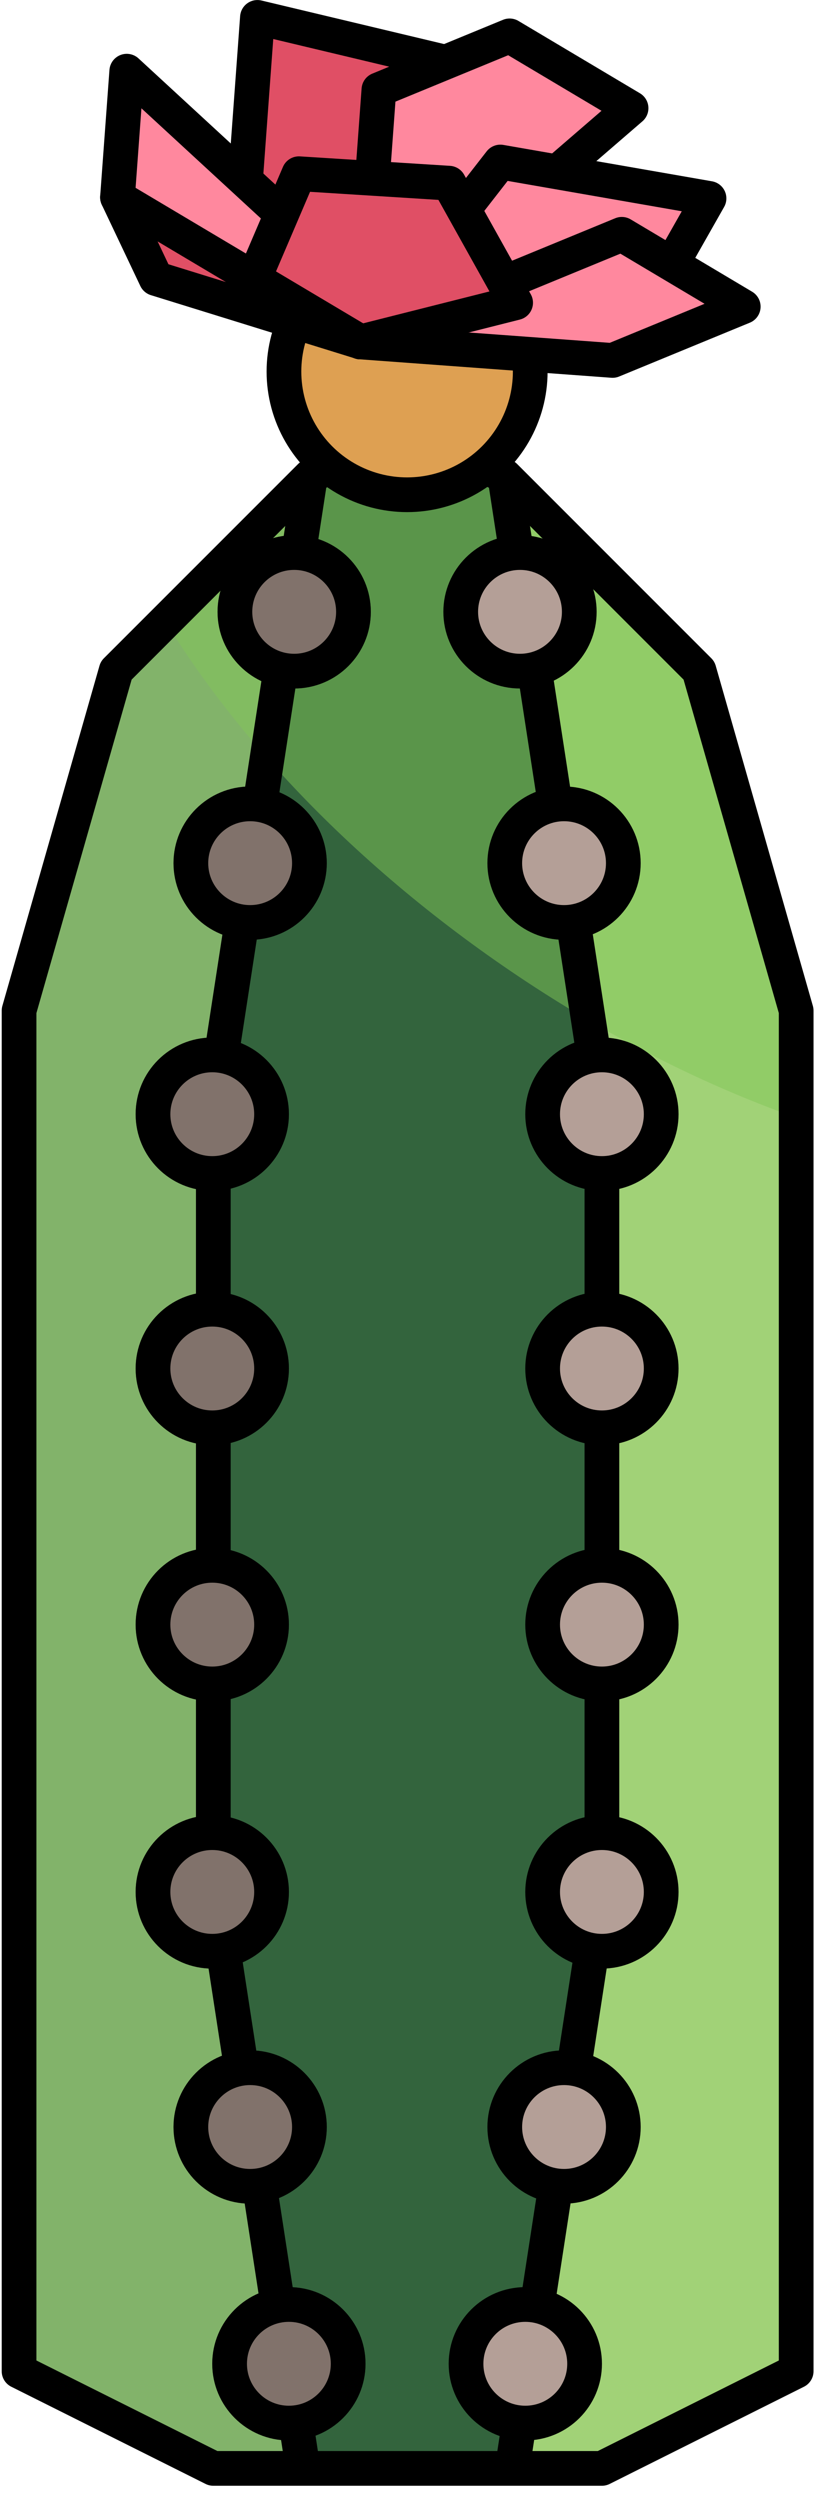 <?xml version="1.0" encoding="UTF-8" standalone="no"?><!DOCTYPE svg PUBLIC "-//W3C//DTD SVG 1.1//EN" "http://www.w3.org/Graphics/SVG/1.1/DTD/svg11.dtd"><svg width="100%" height="100%" viewBox="0 0 24 72" version="1.1" xmlns="http://www.w3.org/2000/svg" xmlns:xlink="http://www.w3.org/1999/xlink" xml:space="preserve" xmlns:serif="http://www.serif.com/" style="fill-rule:evenodd;clip-rule:evenodd;stroke-linecap:round;stroke-linejoin:round;stroke-miterlimit:1.5;"><g id="cactus05"><path d="M22.939,51.498l0,-22.391l-2.799,-9.796l-5.597,-5.597l-2.799,-1.4l-2.799,1.4l-5.598,5.597l-2.798,9.796l0,39.184l5.597,2.799l11.196,0l5.597,-2.799l0,-16.793Z" style="fill:#82b36a;"/><clipPath id="_clip1"><path d="M22.939,51.498l0,-22.391l-2.799,-9.796l-5.597,-5.597l-2.799,-1.4l-2.799,1.4l-5.598,5.597l-2.798,9.796l0,39.184l5.597,2.799l11.196,0l5.597,-2.799l0,-16.793Z"/></clipPath><g clip-path="url(#_clip1)"><path d="M24.274,10.183l-12.53,1.247l-0.89,62.904l17.683,-3.244l-4.263,-60.907Z" style="fill:#a1d277;stroke:#000;stroke-width:1px;"/><path d="M27.685,8.477c9.707,6.793 14.58,16.605 10.876,21.898c-3.704,5.293 -14.592,4.075 -24.299,-2.718c-9.706,-6.793 -14.58,-16.605 -10.876,-21.898c3.705,-5.293 14.592,-4.075 24.299,2.718Z" style="fill:#83c759;fill-opacity:0.5;"/><path d="M6.146,31.906l2.799,-18.192l2.799,-1.4l2.799,1.4l2.799,18.192l0,22.391l-2.799,18.192l-5.598,0l-2.799,-18.192l0,-22.391Z" style="fill:#33643d;"/><clipPath id="_clip2"><path d="M6.146,31.906l2.799,-18.192l2.799,-1.4l2.799,1.4l2.799,18.192l0,22.391l-2.799,18.192l-5.598,0l-2.799,-18.192l0,-22.391Z"/></clipPath><g clip-path="url(#_clip2)"><path d="M27.685,8.477c9.707,6.793 14.58,16.605 10.876,21.898c-3.704,5.293 -14.592,4.075 -24.299,-2.718c-9.706,-6.793 -14.58,-16.605 -10.876,-21.898c3.705,-5.293 14.592,-4.075 24.299,2.718Z" style="fill:#83c759;fill-opacity:0.5;"/></g><path d="M6.146,31.906l2.799,-18.192l2.799,-1.4l2.799,1.4l2.799,18.192l0,22.391l-2.799,18.192l-5.598,0l-2.799,-18.192l0,-22.391Z" style="fill:none;stroke:#000;stroke-width:1px;"/></g><path d="M22.939,51.498l0,-22.391l-2.799,-9.796l-5.597,-5.597l-2.799,-1.4l-2.799,1.4l-5.598,5.597l-2.798,9.796l0,39.184l5.597,2.799l11.196,0l5.597,-2.799l0,-16.793Z" style="fill:none;stroke:#000;stroke-width:1px;"/><g><circle cx="11.729" cy="10.701" r="3.548" style="fill:#dea052;stroke:#000;stroke-width:1px;"/></g><g><path d="M10.384,9.848l-3.347,-4.168l0.38,-5.179l5.42,1.292l-2.453,8.055" style="fill:#e04f65;stroke:#000;stroke-width:1px;"/><path d="M10.384,9.848l-6.999,-4.165l0.267,-3.633l6.841,6.305" style="fill:#ff889e;stroke:#000;stroke-width:1px;"/><path d="M10.384,9.848l7.798,-6.732l-3.5,-2.083l-3.765,1.55l-0.533,7.265Z" style="fill:#ff889e;stroke:#000;stroke-width:1px;"/><path d="M10.384,9.848l4.032,-5.182l6.012,1.048l-1.073,1.892l-8.971,2.242" style="fill:#ff889e;stroke:#000;stroke-width:1px;"/><path d="M10.384,9.848l7.265,0.533l3.765,-1.55l-3.499,-2.083l-7.531,3.1" style="fill:#ff889e;stroke:#000;stroke-width:1px;"/><path d="M10.384,9.848l-3.064,-1.824l1.292,-3.021l4.323,0.272l1.921,3.444l-4.472,1.129Z" style="fill:#e04f65;stroke:#000;stroke-width:1px;"/><path d="M3.385,5.683l1.11,2.34l5.889,1.825l-6.999,-4.165Z" style="fill:#e04f65;stroke:#000;stroke-width:1px;"/></g><g><circle cx="14.982" cy="17.621" r="1.708" style="fill:#b49f97;stroke:#000;stroke-width:1px;"/><circle cx="16.251" cy="24.859" r="1.708" style="fill:#b49f97;stroke:#000;stroke-width:1px;"/><circle cx="17.342" cy="32.089" r="1.708" style="fill:#b49f97;stroke:#000;stroke-width:1px;"/><circle cx="17.342" cy="39.413" r="1.708" style="fill:#b49f97;stroke:#000;stroke-width:1px;"/><circle cx="17.342" cy="54.488" r="1.708" style="fill:#b49f97;stroke:#000;stroke-width:1px;"/><circle cx="16.251" cy="61.258" r="1.708" style="fill:#b49f97;stroke:#000;stroke-width:1px;"/><circle cx="15.135" cy="68.077" r="1.708" style="fill:#b49f97;stroke:#000;stroke-width:1px;"/><circle cx="17.342" cy="46.789" r="1.708" style="fill:#b49f97;stroke:#000;stroke-width:1px;"/></g><g><circle cx="8.476" cy="17.621" r="1.708" style="fill:#b49f97;stroke:#000;stroke-width:1px;"/><circle cx="7.207" cy="24.859" r="1.708" style="fill:#b49f97;stroke:#000;stroke-width:1px;"/><circle cx="6.116" cy="32.089" r="1.708" style="fill:#b49f97;stroke:#000;stroke-width:1px;"/><circle cx="6.116" cy="39.413" r="1.708" style="fill:#b49f97;stroke:#000;stroke-width:1px;"/><circle cx="6.116" cy="54.488" r="1.708" style="fill:#b49f97;stroke:#000;stroke-width:1px;"/><circle cx="7.207" cy="61.258" r="1.708" style="fill:#b49f97;stroke:#000;stroke-width:1px;"/><circle cx="8.323" cy="68.077" r="1.708" style="fill:#b49f97;stroke:#000;stroke-width:1px;"/><circle cx="6.116" cy="46.789" r="1.708" style="fill:#b49f97;stroke:#000;stroke-width:1px;"/></g><g><g opacity="0.3"><circle cx="8.476" cy="17.621" r="1.708" style="fill:#090705;stroke:#000;stroke-width:1px;"/><circle cx="7.207" cy="24.859" r="1.708" style="fill:#090705;stroke:#000;stroke-width:1px;"/><circle cx="6.116" cy="32.089" r="1.708" style="fill:#090705;stroke:#000;stroke-width:1px;"/><circle cx="6.116" cy="39.413" r="1.708" style="fill:#090705;stroke:#000;stroke-width:1px;"/><circle cx="6.116" cy="54.488" r="1.708" style="fill:#090705;stroke:#000;stroke-width:1px;"/><circle cx="7.207" cy="61.258" r="1.708" style="fill:#090705;stroke:#000;stroke-width:1px;"/><circle cx="8.323" cy="68.077" r="1.708" style="fill:#090705;stroke:#000;stroke-width:1px;"/><circle cx="6.116" cy="46.789" r="1.708" style="fill:#090705;stroke:#000;stroke-width:1px;"/></g></g></g></svg>